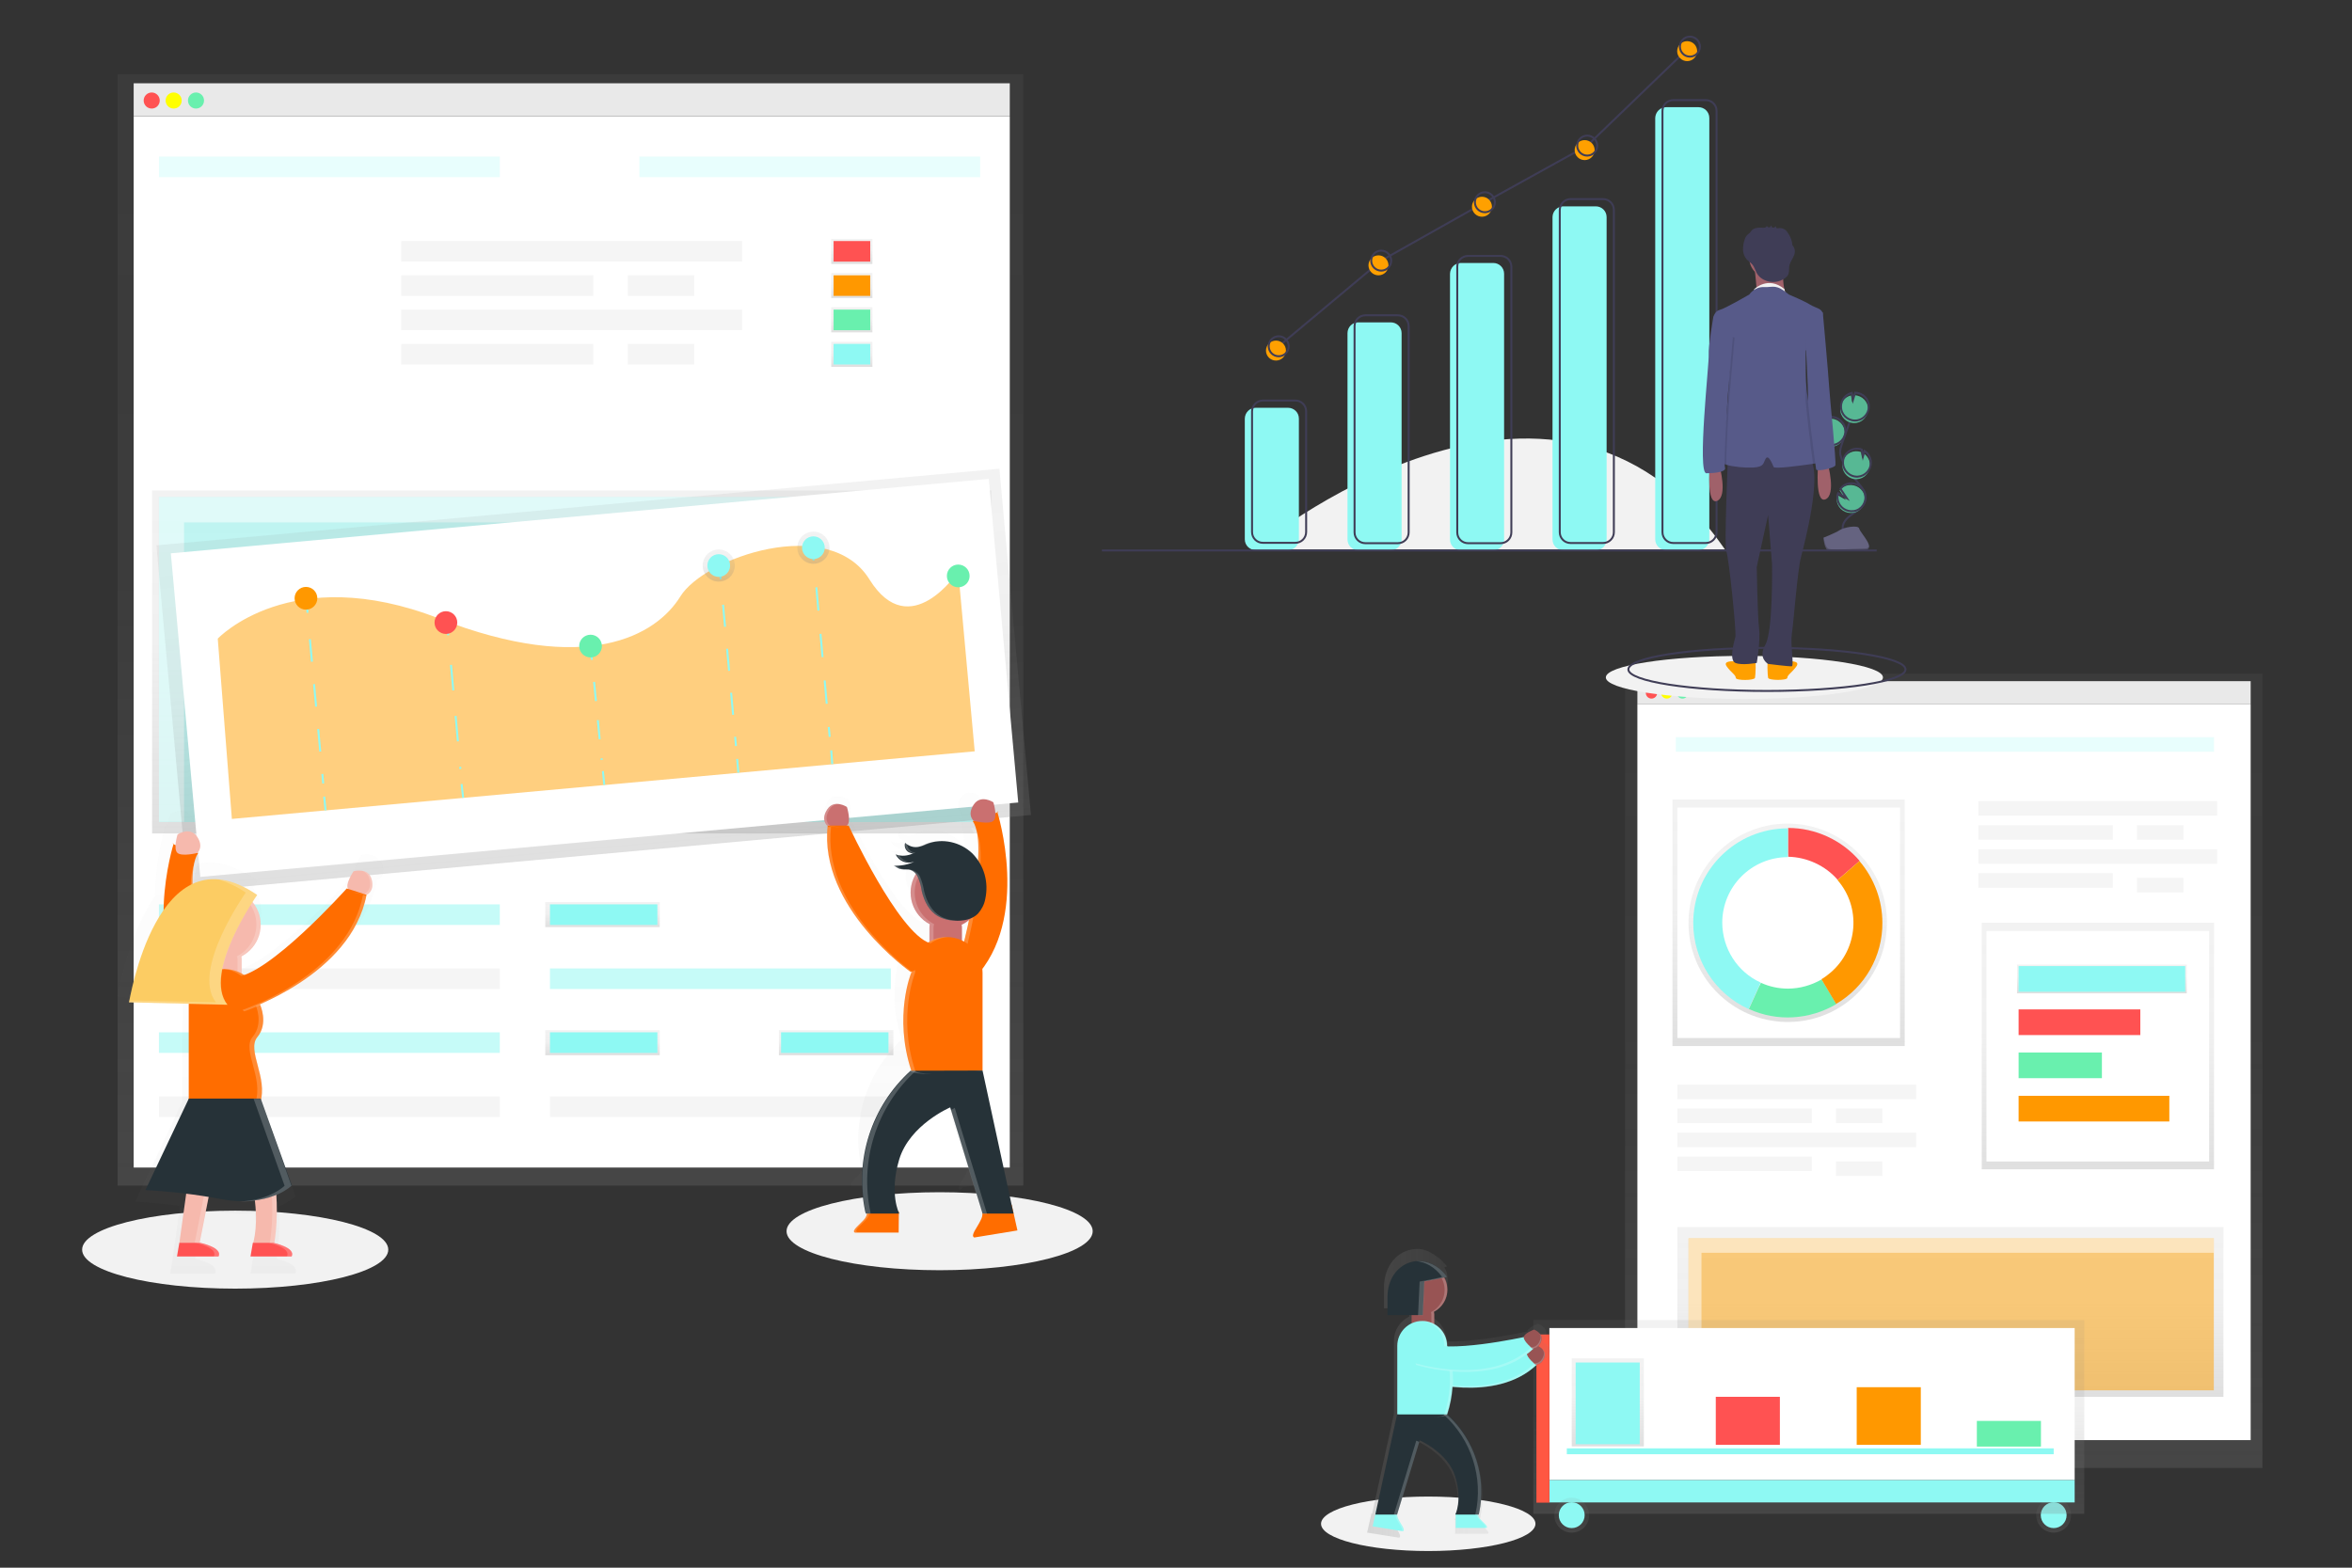 <?xml version="1.0" encoding="utf-8"?>
<!-- Generator: Adobe Illustrator 24.3.0, SVG Export Plug-In . SVG Version: 6.00 Build 0)  -->
<svg version="1.1" id="ea98fdbc-a252-4665-af64-abf278d5674c"
	 xmlns="http://www.w3.org/2000/svg" xmlns:xlink="http://www.w3.org/1999/xlink" x="0px" y="0px" viewBox="0 0 1200 800"
	 style="enable-background:new 0 0 1200 800;" xml:space="preserve">
<rect x="0" y="0" width="1200" height="800" fill="#333333" stroke="none"/>
<style type="text/css">
	.st0{fill:#F2F2F2;}
	.st1{fill:#F5F5F5;}
	.st2{fill:url(#SVGID_1_);}
	.st3{fill:#FFFFFF;}
	.st4{fill:#FF5252;}
	.st5{fill:#FFFF00;}
	.st6{fill:#69F0AE;}
	.st7{opacity:0.2;}
	.st8{fill:#8EF9F3;}
	.st9{opacity:0.5;fill:#8EF9F3;enable-background:new    ;}
	.st10{fill:url(#SVGID_2_);}
	.st11{fill:url(#SVGID_3_);}
	.st12{fill:url(#SVGID_4_);}
	.st13{fill:url(#SVGID_5_);}
	.st14{fill:url(#SVGID_6_);}
	.st15{fill:url(#SVGID_7_);}
	.st16{fill:#FF9800;}
	.st17{fill:url(#SVGID_8_);}
	.st18{fill:url(#SVGID_9_);}
	.st19{opacity:0.5;fill:#FFFFFF;enable-background:new    ;}
	.st20{fill:url(#SVGID_10_);}
	.st21{opacity:0.5;fill:#FFA000;enable-background:new    ;}
	.st22{fill:none;stroke:#8EF9F3;stroke-miterlimit:10;}
	.st23{fill:none;stroke:#8EF9F3;stroke-miterlimit:10;stroke-dasharray:11.51,11.51;}
	.st24{fill:none;stroke:#8EF9F3;stroke-miterlimit:10;stroke-dasharray:13.06,13.06;}
	.st25{fill:none;stroke:#8EF9F3;stroke-miterlimit:10;stroke-dasharray:9.79,9.79;}
	.st26{fill:none;stroke:#8EF9F3;stroke-miterlimit:10;stroke-dasharray:11.28,11.28;}
	.st27{fill:none;stroke:#8EF9F3;stroke-miterlimit:10;stroke-dasharray:11.93,11.93;}
	.st28{fill:url(#SVGID_11_);}
	.st29{fill:url(#SVGID_12_);}
	.st30{fill:url(#SVGID_13_);}
	.st31{fill:url(#SVGID_14_);}
	.st32{fill:#CA7070;}
	.st33{fill:#FF6D00;}
	.st34{opacity:0.2;fill:#FFFFFF;enable-background:new    ;}
	.st35{opacity:0.2;fill:#FF6D00;enable-background:new    ;}
	.st36{fill:#263238;}
	.st37{fill:url(#SVGID_15_);}
	.st38{fill:url(#SVGID_16_);}
	.st39{fill:#F6B9AD;}
	.st40{fill:#FCCC63;}
	.st41{fill:url(#SVGID_17_);}
	.st42{fill:url(#SVGID_18_);}
	.st43{fill:url(#SVGID_19_);}
	.st44{fill:url(#SVGID_20_);}
	.st45{fill:url(#SVGID_21_);}
	.st46{fill:url(#SVGID_22_);}
	.st47{fill:url(#SVGID_23_);}
	.st48{fill:url(#SVGID_24_);}
	.st49{fill:none;stroke:#8EF9F3;stroke-width:3;stroke-miterlimit:10;}
	.st50{fill:url(#SVGID_25_);}
	.st51{fill:url(#SVGID_26_);}
	.st52{fill:url(#SVGID_27_);}
	.st53{fill:#985454;}
	.st54{fill:none;stroke:#3F3D56;stroke-miterlimit:10;}
	.st55{fill:#57B894;}
	.st56{fill:#656380;}
	.st57{opacity:0.2;enable-background:new    ;}
	.st58{fill:#A0616A;}
	.st59{fill:#FFA000;}
	.st60{fill:#3F3D56;}
	.st61{fill:#575A89;}
	.st62{opacity:0.1;enable-background:new    ;}
</style>
<g>
	<ellipse class="st0" cx="479.4" cy="628.3" rx="78.1" ry="19.9"/>
	<ellipse class="st0" cx="120" cy="637.7" rx="78.1" ry="19.9"/>
	<rect x="68.2" y="42.5" class="st1" width="447" height="16.9"/>
	
		<linearGradient id="SVGID_1_" gradientUnits="userSpaceOnUse" x1="291.087" y1="-168.975" x2="291.087" y2="398.15" gradientTransform="matrix(1 0 0 -1 0 436)">
		<stop  offset="0" style="stop-color:#808080;stop-opacity:0.25"/>
		<stop  offset="0.54" style="stop-color:#808080;stop-opacity:0.12"/>
		<stop  offset="1" style="stop-color:#808080;stop-opacity:0.1"/>
	</linearGradient>
	<rect x="60" y="37.9" class="st2" width="462.1" height="567.1"/>
	<rect x="68.2" y="59.5" class="st3" width="447" height="536.3"/>
	<circle class="st4" cx="77.4" cy="51.3" r="4.1"/>
	<circle class="st5" cx="88.6" cy="51.3" r="4.1"/>
	<circle class="st6" cx="100" cy="51.3" r="4.1"/>
	<g class="st7">
		<rect x="81.1" y="79.9" class="st8" width="173.9" height="10.5"/>
	</g>
	<rect x="204.7" y="123" class="st1" width="173.9" height="10.5"/>
	<rect x="81.1" y="461.5" class="st9" width="173.9" height="10.5"/>
	
		<linearGradient id="SVGID_2_" gradientUnits="userSpaceOnUse" x1="307.426" y1="-37.119" x2="307.426" y2="-24.282" gradientTransform="matrix(1 0 0 -1 0 436)">
		<stop  offset="0" style="stop-color:#808080;stop-opacity:0.25"/>
		<stop  offset="0.54" style="stop-color:#808080;stop-opacity:0.12"/>
		<stop  offset="1" style="stop-color:#808080;stop-opacity:0.1"/>
	</linearGradient>
	<rect x="278.2" y="460.3" class="st10" width="58.4" height="12.8"/>
	
		<linearGradient id="SVGID_3_" gradientUnits="userSpaceOnUse" x1="307.426" y1="-102.471" x2="307.426" y2="-89.634" gradientTransform="matrix(1 0 0 -1 0 436)">
		<stop  offset="0" style="stop-color:#808080;stop-opacity:0.25"/>
		<stop  offset="0.54" style="stop-color:#808080;stop-opacity:0.12"/>
		<stop  offset="1" style="stop-color:#808080;stop-opacity:0.1"/>
	</linearGradient>
	<rect x="278.2" y="525.7" class="st11" width="58.4" height="12.8"/>
	
		<linearGradient id="SVGID_4_" gradientUnits="userSpaceOnUse" x1="426.544" y1="-102.471" x2="426.544" y2="-89.634" gradientTransform="matrix(1 0 0 -1 0 436)">
		<stop  offset="0" style="stop-color:#808080;stop-opacity:0.25"/>
		<stop  offset="0.54" style="stop-color:#808080;stop-opacity:0.12"/>
		<stop  offset="1" style="stop-color:#808080;stop-opacity:0.1"/>
	</linearGradient>
	<rect x="397.4" y="525.7" class="st12" width="58.4" height="12.8"/>
	<rect x="280.6" y="461.5" class="st8" width="54.8" height="10.5"/>
	<rect x="280.6" y="526.8" class="st8" width="54.8" height="10.5"/>
	<rect x="398.5" y="526.8" class="st8" width="54.8" height="10.5"/>
	<rect x="81.1" y="494.2" class="st1" width="173.9" height="10.5"/>
	<rect x="280.6" y="494.2" class="st9" width="173.9" height="10.5"/>
	<rect x="280.6" y="559.5" class="st1" width="173.9" height="10.5"/>
	<rect x="81.1" y="526.8" class="st9" width="173.9" height="10.5"/>
	<rect x="81.1" y="559.5" class="st1" width="173.9" height="10.5"/>
	<rect x="204.7" y="140.5" class="st1" width="98" height="10.5"/>
	<rect x="320.3" y="140.5" class="st1" width="33.9" height="10.5"/>
	<rect x="204.7" y="175.5" class="st1" width="98" height="10.5"/>
	<rect x="320.3" y="175.5" class="st1" width="33.9" height="10.5"/>
	<rect x="204.7" y="158" class="st1" width="173.9" height="10.5"/>
	<g class="st7">
		<rect x="326.2" y="79.9" class="st8" width="173.9" height="10.5"/>
	</g>
	
		<linearGradient id="SVGID_5_" gradientUnits="userSpaceOnUse" x1="434.582" y1="301.301" x2="434.582" y2="314.138" gradientTransform="matrix(1 0 0 -1 0 436)">
		<stop  offset="0" style="stop-color:#808080;stop-opacity:0.25"/>
		<stop  offset="0.54" style="stop-color:#808080;stop-opacity:0.12"/>
		<stop  offset="1" style="stop-color:#808080;stop-opacity:0.1"/>
	</linearGradient>
	<rect x="424.1" y="121.9" class="st13" width="21" height="12.8"/>
	
		<linearGradient id="SVGID_6_" gradientUnits="userSpaceOnUse" x1="434.582" y1="283.806" x2="434.582" y2="296.643" gradientTransform="matrix(1 0 0 -1 0 436)">
		<stop  offset="0" style="stop-color:#808080;stop-opacity:0.25"/>
		<stop  offset="0.54" style="stop-color:#808080;stop-opacity:0.12"/>
		<stop  offset="1" style="stop-color:#808080;stop-opacity:0.1"/>
	</linearGradient>
	<rect x="424.1" y="139.3" class="st14" width="21" height="12.8"/>
	
		<linearGradient id="SVGID_7_" gradientUnits="userSpaceOnUse" x1="434.582" y1="266.301" x2="434.582" y2="279.138" gradientTransform="matrix(1 0 0 -1 0 436)">
		<stop  offset="0" style="stop-color:#808080;stop-opacity:0.25"/>
		<stop  offset="0.54" style="stop-color:#808080;stop-opacity:0.12"/>
		<stop  offset="1" style="stop-color:#808080;stop-opacity:0.1"/>
	</linearGradient>
	<rect x="424.1" y="156.8" class="st15" width="21" height="12.8"/>
	<rect x="425.3" y="123" class="st4" width="18.7" height="10.5"/>
	<rect x="425.3" y="140.5" class="st16" width="18.7" height="10.5"/>
	<rect x="425.3" y="158" class="st6" width="18.7" height="10.5"/>
	
		<linearGradient id="SVGID_8_" gradientUnits="userSpaceOnUse" x1="434.582" y1="248.796" x2="434.582" y2="261.633" gradientTransform="matrix(1 0 0 -1 0 436)">
		<stop  offset="0" style="stop-color:#808080;stop-opacity:0.25"/>
		<stop  offset="0.54" style="stop-color:#808080;stop-opacity:0.12"/>
		<stop  offset="1" style="stop-color:#808080;stop-opacity:0.1"/>
	</linearGradient>
	<rect x="424.1" y="174.4" class="st17" width="21" height="12.8"/>
	<rect x="425.3" y="175.5" class="st8" width="18.7" height="10.5"/>
	
		<linearGradient id="SVGID_9_" gradientUnits="userSpaceOnUse" x1="291.68" y1="10.755" x2="291.68" y2="185.742" gradientTransform="matrix(1 0 0 -1 0 436)">
		<stop  offset="0" style="stop-color:#808080;stop-opacity:0.25"/>
		<stop  offset="0.54" style="stop-color:#808080;stop-opacity:0.12"/>
		<stop  offset="1" style="stop-color:#808080;stop-opacity:0.1"/>
	</linearGradient>
	<rect x="77.6" y="250.3" class="st18" width="428.2" height="175"/>
	<rect x="81.1" y="253.7" class="st9" width="418.9" height="165.8"/>
	<polygon class="st19" points="93.9,266.6 500,266.6 500,253.7 81.1,253.7 81.1,419.4 93.9,419.4 	"/>
	
		<linearGradient id="SVGID_10_" gradientUnits="userSpaceOnUse" x1="411.103" y1="-153.302" x2="411.103" y2="24.131" gradientTransform="matrix(0.996 -9.063258e-02 -9.063258e-02 -0.996 -112.39 320.046)">
		<stop  offset="0" style="stop-color:#808080;stop-opacity:0.25"/>
		<stop  offset="0.54" style="stop-color:#808080;stop-opacity:0.12"/>
		<stop  offset="1" style="stop-color:#808080;stop-opacity:0.1"/>
	</linearGradient>
	<polygon class="st20" points="79.8,278.3 509.9,239.2 526,415.9 95.9,455 	"/>
	
		<rect x="93.8" y="263" transform="matrix(0.996 -9.062978e-02 9.062978e-02 0.996 -30.103 28.91)" class="st3" width="419" height="165.8"/>
	<path class="st21" d="M118.3,417.9l-7.2-92c0,0,37.3-39.7,112.8-10.3s110.9,8.7,123.2-11.2s75.9-42,96.5-8.7
		c20.7,33.2,45.3-4.1,45.3-4.1l8.4,91.8L118.3,417.9z"/>
	<line class="st22" x1="156.4" y1="305.9" x2="156.9" y2="312.7"/>
	<line class="st23" x1="158.1" y1="326.2" x2="164.9" y2="399.8"/>
	<line class="st22" x1="165.4" y1="406.5" x2="166.1" y2="413.5"/>
	<line class="st22" x1="228" y1="317.2" x2="228.7" y2="324.2"/>
	<line class="st24" x1="230.1" y1="339.3" x2="234.9" y2="392.4"/>
	<line class="st22" x1="235.5" y1="400.1" x2="236.3" y2="407.1"/>
	<line class="st22" x1="301.3" y1="329.7" x2="302" y2="336.7"/>
	<line class="st25" x1="303.1" y1="348" x2="307" y2="387.8"/>
	<line class="st22" x1="307.6" y1="393.5" x2="308.3" y2="400.5"/>
	<line class="st22" x1="367.1" y1="288.5" x2="367.7" y2="295.5"/>
	<line class="st26" x1="368.9" y1="308.6" x2="375.5" y2="380.7"/>
	<line class="st22" x1="376.1" y1="387.3" x2="376.7" y2="394.3"/>
	<line class="st22" x1="414.6" y1="279" x2="415.1" y2="286"/>
	<line class="st27" x1="416.5" y1="299.7" x2="423.3" y2="376"/>
	<line class="st22" x1="424.1" y1="382.9" x2="424.6" y2="389.9"/>
	<ellipse class="st16" cx="156.1" cy="305.3" rx="5.8" ry="5.8"/>
	<circle class="st4" cx="227.5" cy="317.7" r="5.8"/>
	<circle class="st6" cx="301.3" cy="329.7" r="5.8"/>
	
		<linearGradient id="SVGID_11_" gradientUnits="userSpaceOnUse" x1="479.927" y1="-20.232" x2="479.927" y2="-3.892" gradientTransform="matrix(0.996 -9.063258e-02 -9.063258e-02 -0.996 -112.4 320.05)">
		<stop  offset="0" style="stop-color:#808080;stop-opacity:0.25"/>
		<stop  offset="0.54" style="stop-color:#808080;stop-opacity:0.12"/>
		<stop  offset="1" style="stop-color:#808080;stop-opacity:0.1"/>
	</linearGradient>
	<circle class="st28" cx="366.7" cy="288.6" r="8.2"/>
	
		<linearGradient id="SVGID_12_" gradientUnits="userSpaceOnUse" x1="528.901" y1="-15.575" x2="528.901" y2="0.765" gradientTransform="matrix(0.996 -9.063258e-02 -9.063258e-02 -0.996 -112.392 320.043)">
		<stop  offset="0" style="stop-color:#808080;stop-opacity:0.25"/>
		<stop  offset="0.54" style="stop-color:#808080;stop-opacity:0.12"/>
		<stop  offset="1" style="stop-color:#808080;stop-opacity:0.1"/>
	</linearGradient>
	<circle class="st29" cx="415" cy="279.5" r="8.2"/>
	<circle class="st8" cx="366.7" cy="288.6" r="5.8"/>
	<circle class="st8" cx="415" cy="279.5" r="5.8"/>
	<circle class="st6" cx="488.9" cy="293.9" r="5.8"/>
	<g class="st7">
		
			<linearGradient id="SVGID_13_" gradientUnits="userSpaceOnUse" x1="655.52" y1="-68.511" x2="655.52" y2="-68.207" gradientTransform="matrix(1 0 0 -1 -154.5 341.52)">
			<stop  offset="0" style="stop-color:#808080;stop-opacity:0.25"/>
			<stop  offset="0.54" style="stop-color:#808080;stop-opacity:0.12"/>
			<stop  offset="1" style="stop-color:#808080;stop-opacity:0.1"/>
		</linearGradient>
		<path class="st30" d="M500.8,409.7l0.1,0.3C501.7,409.6,500.8,409.7,500.8,409.7z"/>
	</g>
	<g class="st7">
		
			<linearGradient id="SVGID_14_" gradientUnits="userSpaceOnUse" x1="619.871" y1="-264.404" x2="619.871" y2="-62.875" gradientTransform="matrix(1 0 0 -1 -154.5 341.52)">
			<stop  offset="0" style="stop-color:#808080;stop-opacity:0.25"/>
			<stop  offset="0.54" style="stop-color:#808080;stop-opacity:0.12"/>
			<stop  offset="1" style="stop-color:#808080;stop-opacity:0.1"/>
		</linearGradient>
		<path class="st31" d="M491.2,605.8l19-3l-2.5-11.7l0,0v-0.1h-0.1l-13.4-61.8V484c0-0.5,0-1.2-0.1-1.7c20-26.7,8.2-68.5,7-72.2
			c-0.3,0.1-0.5,0.3-0.9,0.5c-0.1-1.6-0.5-3.3-0.9-4.7c0,0-5.8-3.7-9,1.1c-2.8,4.2-0.7,6.7-0.1,7.4l-0.4,0.1
			c0.9,1.4,1.6,2.9,1.8,4.6c-0.3-0.4-0.4-0.8-0.5-1.2c-0.7-0.1-1.2-0.3-1.2-0.3l-0.1-0.1l-0.4,0.1c2,2.9,2.6,8.2,2.6,14.4
			c-0.7-0.9-1.6-1.8-2.4-2.6c-3.7-3.6-8.6-5.7-13.7-5.7h-0.9c-0.5,0-1.1,0-1.6,0.1h-0.4l-0.7,0.1l-0.8,0.1l-0.5,0.1l-0.9,0.3
			l-0.4,0.1c-0.4,0.1-0.8,0.3-1.2,0.5c-1.3,0.5-2.5,1.1-4,1.4c-0.3,0-0.4,0-0.5,0l0,0c-1.6,0.1-3.2-0.4-4.5-1.3l-0.5-0.4
			c-0.1-0.1-0.4-0.3-0.5-0.5c-0.1,0.4-0.3,0.8-0.3,1.3c0.1,1.1,0.5,2,1.4,2.6c0.3,0.3,0.5,0.4,0.7,0.5c0.4,0.3,0.8,0.4,1.3,0.4h0.5
			h-0.1c-0.3,0.1-0.5,0.3-0.8,0.4l0,0c-0.4,0.1-0.5,0.3-0.9,0.3l0,0c-1.6,0.4-3.2,0.5-4.6,0.1l0,0l-0.5-0.1
			c-0.3-0.1-0.5-0.1-0.7-0.3c0.1,0.3,0.1,0.4,0.3,0.5l0.1,0.1l0.3,0.4l0.1,0.1l0.3,0.4l0.1,0.1l0.4,0.4l0.1,0.1l0.5,0.4l0.1,0.1
			l0.4,0.3l0.3,0.1l0.3,0.1l0.3,0.1l0.4,0.1l0.3,0.1l0.4,0.1l0.4,0.1l0.4,0.1h0.4h0.3h0.4h1.2c0.5,0,1.2-0.3,1.7-0.5l-1.1,0.5l0,0
			l-0.5,0.3l-0.5,0.3l-0.5,0.1l-0.5,0.1l-0.5,0.1l-0.5,0.1l-0.5,0.1l-0.5,0.1l-0.5,0.1l-0.7,0.1h-0.5H456h-0.4h-1.2
			c0.7,0.3,1.3,0.5,1.7,0.9c0.4,0.3,0.7,0.5,1.1,0.5c0.1,0,0.4,0.1,0.5,0.1h0.1h0.4h1.6h0.5c1.1,0.1,2.1,0.5,3,0.9
			c0.5,0.4,0.9,0.7,1.3,1.2c-0.1,0.3-0.4,0.5-0.5,0.8s-0.3,0.5-0.4,0.7c-0.3,0.5-0.5,0.9-0.5,1.6c-0.7,1.8-1.1,3.7-1.1,5.7
			c0,0.4,0,0.7,0,1.1c0,0.1,0,0.3,0,0.4c0,0.3,0,0.5,0.1,0.8v0.3c0,0.4,0.1,0.7,0.3,1.1v0.3c0.1,0.3,0.1,0.5,0.3,0.8l0.1,0.3
			c0.3,0.7,0.5,1.3,0.7,2l0.1,0.3c0.1,0.3,0.3,0.5,0.4,0.8v0.1c0.1,0.4,0.4,0.5,0.5,0.9v0.1c0.1,0.3,0.4,0.5,0.5,0.8l0.1,0.1
			c0.5,0.5,0.9,1.2,1.4,1.6l0,0c1.3,1.3,2.8,2.5,4.5,3.3c0,0.3-0.1,0.5-0.1,0.7l0,0c0,0.3,0,0.5,0,0.8v6.2c-0.4,0.3-0.7,0.4-1.1,0.5
			c-14.6-6.6-36.4-53.6-36.4-53.6h-0.5c2.1-1.6,0-8.6,0-8.6c-1.3-0.7-2.6-1.2-4.1-1.4h-1.2h-0.3h-0.1h-0.3h-1.2l-0.3,0.1h-0.5
			l-0.4,0.1l0,0l-0.4,0.1h-0.1l-0.3,0.1l-0.1,0.7l-0.3,0.1l-0.1,0.1l-0.3,0.1l-0.1,0.1l-0.3,0.3l-0.1,0.1l-0.3,0.3l-0.1,0.1L422,410
			c-3.2,4.7,0,7.5,0,7.5c-0.3,1.8-0.4,3.7-0.4,5.7c-0.3,34.4,36.5,61,38.3,62.3c-0.8,2.1-7.6,21.1,0.1,44.9c0,0,0,0.1,0.1,0.1
			c-17.9,16.6-25.8,41.4-20.7,65.2l0.1,0.7h0.4c0,0.1-0.1,0.4-0.1,0.5c-0.1,0.3-0.3,0.5-0.4,0.8c-0.3,0.5-0.5,0.8-0.8,1.3l0,0
			c-0.4,0.5-0.8,0.8-1.2,1.3l-0.5,0.5c-1.8,1.7-3.7,3.6-2.4,4.2h20v-8.7h0.4c0,0-0.1-0.3-0.4-0.8v-0.1h0.4c-1.1-2.6-3.6-11.1,0.5-24
			c4.7-15.9,23.3-24,23.3-24l0.4,1.2h-0.1l14.6,47.8c0,0.3,0,0.4,0,0.5c-0.1,0.5-0.1,0.9-0.4,1.3c-0.1,0.4-0.3,0.7-0.4,0.9
			c-0.9,1.8-2.5,4.1-3.2,5.7c-0.1,0.3-0.3,0.5-0.3,0.7c-0.1,0.3-0.1,0.5-0.1,0.8c0,0.4,0.3,0.7,0.5,0.8l0,0h0.3L491.2,605.8
			L491.2,605.8z M485.5,469.7c-0.4-0.3-0.7-0.4-1.2-0.5v-5.8c0-0.5,0-0.9-0.1-1.3c1.3-0.5,2.5-1.4,3.6-2.2
			C487.1,463.2,486.3,466.6,485.5,469.7L485.5,469.7z"/>
	</g>
	<path class="st32" d="M422.1,421.3c0,0-3.6-2.9,0-8.3c3.6-5.4,10-1.2,10-1.2s2.4,7.6,0,9.5C429.9,423.1,422.1,421.3,422.1,421.3z"
		/>
	<path id="cbb1ca8a-3a06-4d8d-9881-c3637d2b9b50" class="st33" d="M458.6,618.2h-16.2c0.1,1.6-0.5,3-1.6,4.2
		c-2.2,2.5-6.6,5.7-4.6,6.6h22.3L458.6,618.2L458.6,618.2z"/>
	<path class="st34" d="M442,622.2c1.1-1.1,1.6-2.5,1.6-4.2h-1.2c0.1,1.6-0.5,3-1.6,4.2c-2.2,2.5-6.6,5.7-4.6,6.6h1.2
		C435.3,627.9,439.8,624.9,442,622.2z"/>
	<path id="ec846da8-b8c9-4838-98ee-b96510078eab" class="st33" d="M516.2,614.9l-15.2,2.5c0.5,1.7,0.3,3.7-0.7,5.4
		c-1.6,3.6-5.4,7.8-3.2,8.7l22-3.6L516.2,614.9z"/>
	<path class="st33" d="M508.8,414.2c0,0,17.4,54.7-11.7,85.1l-8.4-6.5c0,0,17.1-59.7,7.6-73.8C513.3,413.4,508.8,414.2,508.8,414.2z
		"/>
	<path class="st32" d="M496.8,418.9c0,0-3.6-2.9,0-8.3c3.6-5.4,10-1.2,10-1.2s2.4,7.6,0,9.5C504.6,420.9,496.8,418.9,496.8,418.9z"
		/>
	<path class="st35" d="M501.6,622.6c0.8-1.6,1.2-3.6,0.7-5.4l14-2.4v-0.3l-15.2,2.5c0.5,1.7,0.3,3.7-0.7,5.4
		c-1.6,3.6-5.4,7.8-3.2,8.7l0.9-0.1C496.6,630.1,500,625.9,501.6,622.6z"/>
	<path class="st32" d="M482.5,465.2L482.5,465.2c4.6,0,8.3,3.7,8.3,8.3v7.9c0,4.6-3.7,8.3-8.3,8.3l0,0c-4.6,0-8.3-3.7-8.3-8.3v-7.9
		C474.2,468.9,478,465.2,482.5,465.2z"/>
	<path class="st34" d="M489.9,496.3c0,0,17-59,7.6-73.5c-0.8-0.1-1.4-0.3-1.4-0.3l-0.1-0.1l-0.5,0.1c9.8,14-7.6,73.8-7.6,73.8
		l8.4,6.5l0.7-0.8L489.9,496.3z"/>
	<ellipse class="st32" cx="482.8" cy="455.5" rx="18.2" ry="18.2"/>
	<path class="st34" d="M476.3,481.2v-7.9c0-0.5,0.1-1.2,0.3-1.7c-9-4.6-12.5-15.7-7.9-24.5c2.9-5.7,8.7-9.5,15.2-9.9h-1.1
		c-10,0-18.2,8.2-18.2,18.2c0,6.9,3.8,13,9.9,16.2c-0.1,0.5-0.3,1.2-0.3,1.7v7.9c0,4.6,3.6,8.2,8,8.3c0.4,0,0.8,0,1.2-0.1
		C479.3,489,476.3,485.5,476.3,481.2z"/>
	<path class="st33" d="M501.3,546.3c0,0-35.2,4-36.4,0c-9.1-27.9,0-49.9,0-49.9c0-10,8.2-18.2,18.2-18.2l0,0
		c10,0,18.2,8.2,18.2,18.2L501.3,546.3L501.3,546.3z"/>
	<path class="st36" d="M501.3,546.3l15.8,73h-15.8l-16.5-54.2c0,0-20.6,8.8-26,26.5c-5.3,17.7,0,27.7,0,27.7h-17l-0.3-0.8
		c-5.7-26.5,3-53.9,23.1-72.1l0,0"/>
	<path class="st34" d="M466.9,546.3c-9.1-27.9,0-49.9,0-49.9c0-9.6,7.5-17.7,17-18.2c-0.4,0-0.8,0-1.2,0l0,0
		c-10,0-18.2,8.2-18.2,18.2c0,0-9.1,22,0,49.9c0.5,1.4,5.3,1.8,11.2,1.7C471,547.9,467.2,547.4,466.9,546.3z"/>
	<path class="st33" d="M464.6,496c0,0-47-32.9-42.3-74.7h10.7c0,0,25.3,54.7,41.4,60C490.4,486.5,464.6,496,464.6,496z"/>
	<g class="st7">
		<path class="st3" d="M485.1,566.4l16.1,53.1h2.4l-16.5-54.2C487.2,565.4,486.4,565.8,485.1,566.4z"/>
		<path class="st3" d="M467.2,546.5h-2.4c-20,18.2-28.9,45.6-23.1,72.1l0.1,0.8h2.4l-0.1-0.8C438.5,592.3,447.2,564.8,467.2,546.5z"
			/>
	</g>
	<path class="st34" d="M424,422h-1.8c-4.6,41.8,42.3,74.7,42.3,74.7l1.2-0.5C460.2,492.2,419.6,460.8,424,422z"/>
	<path class="st36" d="M468.2,447.4c1.1,2.4,1.7,4.7,2.1,7.4c1.2,5.1,3.8,10.3,8.4,12.8c2.5,1.4,5.4,2.1,8.2,2.2
		c4.3,0.3,9.1-0.5,12.1-3.6c1.8-2.1,3.2-4.6,3.7-7.5c1.8-8.4-0.5-17-6.6-23.2c-6.2-5.9-15.3-7.9-23.3-4.9c-1.4,0.7-2.9,1.3-4.5,1.6
		c-2.4,0.4-4.7-0.5-6.5-2.1c-0.7,2.1,0.5,4.5,2.6,5.1c0.4,0.1,0.8,0.3,1.3,0.3c-2.6,1.3-5.8,1.6-8.7,0.5c1.6,3.6,5.7,5.1,9.4,3.7
		c-3.3,1.6-6.9,2.2-10.5,2.1c0.7,0,2.2,1.4,3.2,1.6c1.2,0.3,2.4,0.3,3.6,0.3C465,443.6,467.1,445.1,468.2,447.4z"/>
	<g class="st7">
		<path class="st3" d="M465.9,435.1c-1.4,0.7-2.8,1.1-4.3,1.2c1.8,0.1,3.7-0.3,5.5-1.2c-2.2,0-4.1-1.8-4.2-4.1c0-0.1,0-0.3,0-0.4
			c-0.4-0.3-0.7-0.5-0.9-0.8c-0.7,2.1,0.5,4.5,2.6,5.1C465,435.1,465.3,435.1,465.9,435.1z"/>
		<path class="st3" d="M469.4,432.1c1.6-0.4,3-0.9,4.5-1.6c2.2-0.9,4.6-1.4,7-1.4c-2.8-0.1-5.7,0.4-8.2,1.4
			c-1.4,0.7-2.9,1.3-4.5,1.6c-0.3,0-0.5,0-0.5,0.1C468.2,432.2,468.9,432.2,469.4,432.1z"/>
		<path class="st3" d="M460.1,443.3c-0.9-0.3-2.5-1.6-3.2-1.6c3.6,0,7.2-0.7,10.5-2.1c-0.7,0.4-1.6,0.5-2.4,0.5
			c-3,1.2-6.2,1.7-9.4,1.6c0.7,0,2.2,1.4,3.2,1.6c0.8,0.3,1.6,0.3,2.5,0.3C461,443.4,460.6,443.3,460.1,443.3z"/>
		<path class="st3" d="M488.1,469.8c-2.8-0.1-5.7-0.8-8.2-2.2c-4.6-2.6-7.1-7.6-8.4-12.8c-0.4-2.5-1.1-5-2.1-7.4
			c-1.1-2.2-3.3-3.6-5.7-3.7c-0.5,0-1.2,0-1.7,0h0.5c2.5,0.1,4.6,1.6,5.7,3.7c1.1,2.4,1.7,4.7,2.1,7.4c1.2,5.1,3.8,10.3,8.4,12.8
			c2.5,1.4,5.4,2.1,8.2,2.2c0.7,0,1.4,0,2.1,0H488.1z"/>
		<path class="st3" d="M464.4,439.9c-2.5-0.3-4.7-1.6-5.9-3.8c-0.5-0.1-0.9-0.3-1.4-0.4C458.5,438.4,461.4,440.1,464.4,439.9z"/>
	</g>
	<path class="st34" d="M423.3,421.3c0,0-3.6-2.9,0-8.3c0.9-1.6,2.5-2.5,4.3-2.6c-2.2-0.3-4.3,0.8-5.5,2.6c-3.6,5.3,0,8.3,0,8.3
		c2.2,0.5,4.6,0.8,6.9,0.8C427.1,422,425.2,421.8,423.3,421.3z"/>
	<g class="st7">
		
			<linearGradient id="SVGID_15_" gradientUnits="userSpaceOnUse" x1="239.417" y1="-80.076" x2="239.417" y2="-79.714" gradientTransform="matrix(1 0 0 -1 -154.5 341.52)">
			<stop  offset="0" style="stop-color:#808080;stop-opacity:0.25"/>
			<stop  offset="0.54" style="stop-color:#808080;stop-opacity:0.12"/>
			<stop  offset="1" style="stop-color:#808080;stop-opacity:0.1"/>
		</linearGradient>
		<path class="st37" d="M85.1,421.6l0.1-0.4C85.2,421.3,84,421,85.1,421.6z"/>
	</g>
	<g class="st7">
		
			<linearGradient id="SVGID_16_" gradientUnits="userSpaceOnUse" x1="282.25" y1="-309.333" x2="282.25" y2="-73.062" gradientTransform="matrix(1 0 0 -1 -154.5 341.52)">
			<stop  offset="0" style="stop-color:#808080;stop-opacity:0.25"/>
			<stop  offset="0.54" style="stop-color:#808080;stop-opacity:0.12"/>
			<stop  offset="1" style="stop-color:#808080;stop-opacity:0.1"/>
		</linearGradient>
		<path class="st38" d="M195,441.2c-0.1-0.4-0.3-0.7-0.5-1.1c0-0.1-0.1-0.3-0.3-0.4c-0.1-0.3-0.3-0.5-0.4-0.5l-0.3-0.4
			c-0.1-0.1-0.3-0.4-0.4-0.5l-0.3-0.3c-0.1-0.1-0.3-0.3-0.5-0.4l-0.4-0.3l-0.5-0.3L191,437l-0.5-0.3l-0.3-0.1
			c-0.3-0.1-0.5-0.1-0.7-0.3l0,0c-1.7-0.4-3.6-0.3-5.1,0.1c0,0-4.9,7.2-3,9.8l-0.5-0.3c0,0-36.2,40.5-56.8,48.1
			c-0.5-0.4-1.1-0.7-1.6-1.1v-7.6c0-0.4,0-0.5,0-0.9l0,0c0-0.4-0.1-0.5-0.1-0.9l0.1-0.1l0.5-0.4l0.9-0.5l0.5-0.4
			c0.5-0.3,0.8-0.5,1.2-0.9l0.5-0.4c0.3-0.3,0.5-0.5,0.8-0.7l0.5-0.5c0.4-0.4,0.5-0.7,0.9-1.1l0.4-0.4c0.3-0.4,0.5-0.7,0.8-1.1
			l0.4-0.5c0.3-0.4,0.5-0.7,0.7-1.1l0.3-0.4c0.3-0.5,0.5-0.9,0.7-1.6l0.3-0.5c0.1-0.5,0.4-0.8,0.5-1.3c0-0.1,0.1-0.4,0.1-0.5
			c0.1-0.5,0.4-1.1,0.5-1.6c0-0.1,0-0.3,0-0.4c0.1-0.5,0.1-0.9,0.3-1.4c0-0.1,0-0.4,0-0.5c0-0.5,0.1-1.2,0.1-1.7
			c0-4.6-1.6-9-4.5-12.5c1.6-2.5,2.5-3.8,2.5-3.8c-0.9-0.5-1.8-1.2-2.8-1.7l-0.9-0.5c-0.5-0.4-1.2-0.7-1.8-1.1l-1.1-0.5
			c-0.5-0.4-1.1-0.5-1.6-0.8l-1.1-0.5l-1.6-0.7l-1.1-0.5c-0.5-0.3-1.1-0.4-1.6-0.5l-0.9-0.4c-0.5-0.1-1.1-0.4-1.6-0.5l-0.8-0.3
			c-0.5-0.1-1.2-0.3-1.7-0.4l-0.5-0.1c-0.8-0.1-1.6-0.3-2.4-0.4l0,0c-4.7-0.5-9.6,0.3-14,2.1c0.3-5.7,1.2-10.1,3.2-13l-0.5-0.1
			l-0.1,0.1c0,0-0.5,0.1-1.6,0.4c-0.3,0.5-0.5,0.9-0.8,1.4c0.4-2,1.2-3.8,2.2-5.7l-0.5-0.1c0.7-0.7,3.2-3.7-0.1-8.7
			c-3.8-5.7-10.8-1.3-10.8-1.3c-0.5,1.8-0.9,3.8-1.1,5.8c-0.5-0.3-0.9-0.4-1.2-0.5c-3.4,11.9-5.3,24.1-5.5,36.6
			c-12.8,18.1-17.9,44.7-19,50.5l0,0l-0.1,0.5l0,0c-0.1,0.5-0.1,0.5-0.1,0.5l33.1,0.8c0,0.1,0,0.3,0,0.4v52.3l-24,50.9
			c0,0,9.1,0.4,22.9,2.1l-3.8,27.1l0,0l-1.3,7.6h22.9c2.5-5.1-10.1-7.6-10.1-7.6h-0.1l5-25.4c2.2,0.4,4.5,0.7,6.7,1.2
			c3.4,0.7,6.9,1.1,10.3,1.2l0,0c2.9,0.1,5.7,0,8.6-0.4c1.6,13.8-0.5,22-0.9,23.3h-0.1l-1.3,7.6h22.9c2.2-4.5-7.1-7-9.6-7.5l0.1-0.7
			c1.2-8.7,1.6-17.3,0.9-26c2.9-1.2,5.7-2.8,8.2-4.9l0,0l0.4-0.3l0,0l0.1-0.1l-17-47.8c3.2-13.6-7.9-27.8-2-34.9
			c5.9-7.1,2.4-16.2,1.6-17.8c15.9-7,48.5-24.5,57.5-54.8c0.7-2.1,1.2-4.3,1.6-6.6C192.5,449.6,196.9,447.8,195,441.2z"/>
	</g>
	<path class="st33" d="M88.6,430.5c0,0-17.4,54.7,11.7,85.1l8.4-6.5c0,0-17.1-59.7-7.6-73.8C84.3,429.7,88.6,430.5,88.6,430.5z"/>
	<path class="st39" d="M100.6,435.3c0,0,3.6-2.9,0-8.3c-3.6-5.4-10-1.2-10-1.2s-2.4,7.6,0,9.5C93,437.2,100.6,435.3,100.6,435.3z"/>
	<path class="st39" d="M115,505.9L115,505.9c-4.6,0-8.3-3.7-8.3-8.3v-7.9c0-4.6,3.7-8.3,8.3-8.3l0,0c4.6,0,8.3,3.7,8.3,8.3v7.9
		C123.3,502.2,119.6,505.9,115,505.9z"/>
	<path class="st34" d="M107.7,512.6c0,0-17-59-7.6-73.5c0.8-0.1,1.4-0.3,1.4-0.3l0.1-0.1l0.3,0.1c-9.8,14,7.6,73.8,7.6,73.8
		l-8.4,6.5l-0.7-0.8L107.7,512.6z"/>
	<circle class="st39" cx="114.8" cy="471.9" r="18.2"/>
	<path class="st34" d="M121.2,497.6v-7.9c0-0.5-0.1-1.2-0.3-1.7c9-4.6,12.5-15.7,7.9-24.5c-2.9-5.7-8.7-9.5-15.2-9.9h1.1
		c10,0,18.2,8.2,18.2,18.2c0,6.9-3.8,13-9.9,16.2c0.1,0.5,0.3,1.2,0.3,1.7v7.9c0,4.6-3.6,8.2-8,8.3c-0.4,0-0.8,0-1.2-0.1
		C118.1,505.4,121.2,501.8,121.2,497.6z"/>
	<path class="st33" d="M96.3,562.7c0,0,35.2,4,36.4,0c4.2-12.8-7-26.7-1.4-33.5c5.8-7,1.4-16.5,1.4-16.5c0-10-8.2-18.2-18.2-18.2
		l0,0c-10,0-18.2,8.2-18.2,18.2L96.3,562.7L96.3,562.7z"/>
	<path class="st34" d="M131.3,529.1c5.8-7,1.4-16.5,1.4-16.5c0-10-8.2-18.2-18.2-18.2c-0.4,0-0.8,0-1.2,0c9.6,0.5,17,8.6,17,18.2
		c0,0,4.5,9.5-1.4,16.5c-5.7,6.7,5.7,20.7,1.4,33.5c-0.4,1.2-4.1,1.7-8.8,1.7c5.9,0,10.7-0.4,11.2-1.7
		C137,549.8,125.7,535.9,131.3,529.1z"/>
	<path class="st39" d="M125.3,561.5L125.3,561.5c12.8,18.2,18.6,45.7,14.8,72.1l-0.1,0.8h-10.9c0,0,3.4-10,0-27.7
		c-2.1-10.7-8-19.9-16.6-26.5l-10.7,54.2H91.5l10.1-73h23.6V561.5z"/>
	<path class="st39" d="M187.1,456.6c0,0,4.2-1.7,2.5-7.9c-1.7-6.2-9.2-4.1-9.2-4.1s-4.5,6.6-2.8,9
		C179.2,456.1,187.1,456.6,187.1,456.6z"/>
	<path class="st33" d="M124.7,515.6c0,0,54.6-17.8,62.3-59l-10.1-3.2c0,0-40.2,44.9-57.2,45.2C102.7,499,124.7,515.6,124.7,515.6z"
		/>
	<path class="st34" d="M185.2,456.6l1.7,0.5c-7.6,41.4-62.3,59-62.3,59l-0.9-0.7C130,513.1,178,495.2,185.2,456.6z"/>
	<g class="st7">
		<path class="st3" d="M110,580.2l-10.7,54.2h2.4l10.3-52.6C111.4,581.3,110.8,580.9,110,580.2z"/>
		<path class="st3" d="M125.3,561.5H123c12.8,18.2,18.6,45.7,14.8,72.1l-0.1,0.8h2.4l0.1-0.8C143.7,607.2,138.2,579.7,125.3,561.5z"
			/>
	</g>
	<path class="st34" d="M185.9,456.2c0,0,4.2-1.7,2.5-7.9c-0.5-1.7-1.7-3.2-3.4-3.8c2.2,0.4,4,2,4.6,4.2c1.8,6.1-2.5,7.9-2.5,7.9
		c-2.4-0.3-4.6-0.5-6.9-1.3C182.2,455.7,184,456.1,185.9,456.2z"/>
	<path class="st36" d="M96.3,560.7l-22.1,46.6c12.9,0.7,25.8,2.2,38.5,4.6c24.5,4.6,36.2-7,36.2-7L133,560.6H96.3V560.7z"/>
	<path class="st4" d="M102.1,634.2c0,0,11.7,2.4,9.4,7H90.3l1.2-7H102.1z"/>
	<path class="st4" d="M139.4,634.2c0,0,11.7,2.4,9.4,7h-21l1.2-7H139.4z"/>
	<path class="st40" d="M131.2,456.7c0,0-28.1,39.7-15.2,56l-50.2-1.2C66,511.7,79.9,421.8,131.2,456.7z"/>
	<path class="st34" d="M131.2,456.7c-7.2-4.9-13.8-7.4-19.6-7.9c4.9,1.6,9.6,3.8,13.8,6.7c0,0-28.1,39.7-15.2,56L66,510.5
		c-0.1,0.7-0.1,1.1-0.1,1.1l50.2,1.2C103.3,496.4,131.2,456.7,131.2,456.7z"/>
	<path class="st34" d="M133,560.7h-3.6l15.8,44.4c0,0-7.6,7.6-23.2,8c18.1,0.5,26.7-8,26.7-8L133,560.7z"/>
	<path class="st34" d="M102.1,634.2h-2.4c0,0,11.7,2.4,9.4,7h2.4C113.8,636.5,102.1,634.2,102.1,634.2z"/>
	<path class="st34" d="M139.4,634.2H137c0,0,11.7,2.4,9.4,7h2.4C151.1,636.5,139.4,634.2,139.4,634.2z"/>
</g>
<g>
	<ellipse class="st0" cx="728.7" cy="777.6" rx="54.7" ry="13.9"/>
	<rect x="835.4" y="347.6" class="st1" width="312.9" height="11.8"/>
	
		<linearGradient id="SVGID_17_" gradientUnits="userSpaceOnUse" x1="991.734" y1="-313.07" x2="991.734" y2="92.231" gradientTransform="matrix(1 0 0 -1 0 436)">
		<stop  offset="0" style="stop-color:#808080;stop-opacity:0.25"/>
		<stop  offset="0.54" style="stop-color:#808080;stop-opacity:0.12"/>
		<stop  offset="1" style="stop-color:#808080;stop-opacity:0.1"/>
	</linearGradient>
	<rect x="829.1" y="343.8" class="st41" width="325.2" height="405.3"/>
	<rect x="835.4" y="359.4" class="st3" width="312.9" height="375.5"/>
	<circle class="st4" cx="842.6" cy="353.6" r="2.9"/>
	<circle class="st5" cx="850.4" cy="353.6" r="2.9"/>
	<circle class="st6" cx="858.4" cy="353.6" r="2.9"/>
	<g class="st7">
		<rect x="855" y="376.2" class="st8" width="274.6" height="7.4"/>
	</g>
	
		<linearGradient id="SVGID_18_" gradientUnits="userSpaceOnUse" x1="912.529" y1="-97.826" x2="912.529" y2="28.017" gradientTransform="matrix(1 0 0 -1 0 436)">
		<stop  offset="0" style="stop-color:#808080;stop-opacity:0.25"/>
		<stop  offset="0.54" style="stop-color:#808080;stop-opacity:0.12"/>
		<stop  offset="1" style="stop-color:#808080;stop-opacity:0.1"/>
	</linearGradient>
	<rect x="853.3" y="408" class="st42" width="118.5" height="125.8"/>
	<rect x="855.8" y="412.1" class="st3" width="113.6" height="117.6"/>
	
		<linearGradient id="SVGID_19_" gradientUnits="userSpaceOnUse" x1="1070.294" y1="-160.748" x2="1070.294" y2="-34.904" gradientTransform="matrix(1 0 0 -1 0 436)">
		<stop  offset="0" style="stop-color:#808080;stop-opacity:0.25"/>
		<stop  offset="0.54" style="stop-color:#808080;stop-opacity:0.12"/>
		<stop  offset="1" style="stop-color:#808080;stop-opacity:0.1"/>
	</linearGradient>
	<rect x="1011.1" y="470.9" class="st43" width="118.5" height="125.8"/>
	<rect x="1013.5" y="475.1" class="st3" width="113.6" height="117.6"/>
	
		<linearGradient id="SVGID_20_" gradientUnits="userSpaceOnUse" x1="995.102" y1="-276.811" x2="995.102" y2="-190.179" gradientTransform="matrix(1 0 0 -1 0 436)">
		<stop  offset="0" style="stop-color:#808080;stop-opacity:0.25"/>
		<stop  offset="0.54" style="stop-color:#808080;stop-opacity:0.12"/>
		<stop  offset="1" style="stop-color:#808080;stop-opacity:0.1"/>
	</linearGradient>
	<rect x="855.8" y="626.2" class="st44" width="278.6" height="86.6"/>
	<rect x="861.5" y="631.9" class="st21" width="268" height="77.6"/>
	<polygon class="st19" points="868.1,639.3 1129.5,639.3 1129.5,631.9 861.5,631.9 861.5,709.6 868.1,709.6 	"/>
	
		<linearGradient id="SVGID_21_" gradientUnits="userSpaceOnUse" x1="1066.658" y1="-180.039" x2="1066.658" y2="-78.729" gradientTransform="matrix(1 0 0 -1 -154.5 341.52)">
		<stop  offset="0" style="stop-color:#808080;stop-opacity:0.25"/>
		<stop  offset="0.54" style="stop-color:#808080;stop-opacity:0.12"/>
		<stop  offset="1" style="stop-color:#808080;stop-opacity:0.1"/>
	</linearGradient>
	<path class="st45" d="M950.5,437.9c-18.3-21.2-50.3-23.6-71.4-5.4c-21.2,18.3-23.6,50.3-5.4,71.4c18.3,21.2,50.3,23.6,71.4,5.4
		c11.2-9.7,17.6-23.6,17.6-38.4C962.8,458.7,958.5,447.1,950.5,437.9z M930.2,501.2c-16.7,9.9-38.2,4.4-48.2-12.4
		c-9.9-16.7-4.4-38.2,12.4-48.2c16.8-9.9,38.2-4.4,48.2,12.4c3.2,5.4,4.9,11.6,4.9,17.9C947.4,483.4,940.9,494.9,930.2,501.2
		L930.2,501.2z"/>
	<path class="st4" d="M937.6,449l11.2-9.7c-9.1-10.6-22.5-16.8-36.5-16.8v14.7C921.9,437.4,931.3,441.7,937.6,449z"/>
	<path class="st6" d="M912.2,504.5c-4.7,0-9.5-1-13.8-3l-6.1,13.4c14.4,6.6,31,5.5,44.6-2.5l-7.5-12.6
		C924.2,502.8,918.2,504.5,912.2,504.5z"/>
	<path class="st16" d="M960.4,470.9c0-11.5-4.2-22.7-11.7-31.5l-11.2,9.7c12.1,13.9,10.5,35.1-3.4,47.1c-1.5,1.3-3.1,2.5-4.8,3.5
		l7.5,12.6C951.5,503.7,960.5,488,960.4,470.9z"/>
	<path class="st8" d="M878.7,470.9c0-18.5,15-33.5,33.5-33.5l0,0v-14.7c-26.7,0-48.3,21.6-48.3,48.3c0,18.9,11.1,36.1,28.2,43.9
		l6.2-13.5C886.4,496,878.8,484.1,878.7,470.9z"/>
	
		<linearGradient id="SVGID_22_" gradientUnits="userSpaceOnUse" x1="1072.37" y1="-70.886" x2="1072.37" y2="-56.178" gradientTransform="matrix(1 0 0 -1 0 436)">
		<stop  offset="0" style="stop-color:#808080;stop-opacity:0.25"/>
		<stop  offset="0.54" style="stop-color:#808080;stop-opacity:0.12"/>
		<stop  offset="1" style="stop-color:#808080;stop-opacity:0.1"/>
	</linearGradient>
	<rect x="1029.1" y="492.2" class="st46" width="86.6" height="14.7"/>
	<rect x="1029.9" y="493" class="st8" width="85" height="13.1"/>
	<rect x="1029.9" y="515.1" class="st4" width="62.1" height="13.1"/>
	<rect x="1029.9" y="537.1" class="st6" width="42.5" height="13.1"/>
	<rect x="1029.9" y="559.2" class="st16" width="76.9" height="13.1"/>
	<rect x="855.8" y="553.5" class="st1" width="121.8" height="7.4"/>
	<rect x="855.8" y="565.7" class="st1" width="68.6" height="7.4"/>
	<rect x="936.7" y="565.7" class="st1" width="23.7" height="7.4"/>
	<rect x="936.7" y="592.7" class="st1" width="23.7" height="7.4"/>
	<rect x="855.8" y="590.2" class="st1" width="68.6" height="7.4"/>
	<rect x="855.8" y="578" class="st1" width="121.8" height="7.4"/>
	<rect x="1009.4" y="408.8" class="st1" width="121.8" height="7.4"/>
	<rect x="1009.4" y="421.1" class="st1" width="68.6" height="7.4"/>
	<rect x="1090.3" y="421.1" class="st1" width="23.7" height="7.4"/>
	<rect x="1090.3" y="448" class="st1" width="23.7" height="7.4"/>
	<rect x="1009.4" y="445.6" class="st1" width="68.6" height="7.4"/>
	<rect x="1009.4" y="433.4" class="st1" width="121.8" height="7.4"/>
	
		<linearGradient id="SVGID_23_" gradientUnits="userSpaceOnUse" x1="1047.782" y1="-346.26" x2="1047.782" y2="-328.284" gradientTransform="matrix(1 0 0 -1 0 436)">
		<stop  offset="0" style="stop-color:#808080;stop-opacity:0.25"/>
		<stop  offset="0.54" style="stop-color:#808080;stop-opacity:0.12"/>
		<stop  offset="1" style="stop-color:#808080;stop-opacity:0.1"/>
	</linearGradient>
	<circle class="st47" cx="1047.8" cy="773.2" r="8.9"/>
	<circle class="st8" cx="1047.8" cy="773.2" r="6.6"/>
	
		<linearGradient id="SVGID_24_" gradientUnits="userSpaceOnUse" x1="922.816" y1="-336.504" x2="922.816" y2="-237.6" gradientTransform="matrix(1 0 0 -1 0 436)">
		<stop  offset="0" style="stop-color:#808080;stop-opacity:0.25"/>
		<stop  offset="0.54" style="stop-color:#808080;stop-opacity:0.12"/>
		<stop  offset="1" style="stop-color:#808080;stop-opacity:0.1"/>
	</linearGradient>
	<rect x="782.3" y="673.6" class="st48" width="281.1" height="98.9"/>
	<rect x="790.5" y="677.7" class="st3" width="268" height="77.6"/>
	<line class="st49" x1="799.4" y1="740.6" x2="1047.8" y2="740.6"/>
	
		<linearGradient id="SVGID_25_" gradientUnits="userSpaceOnUse" x1="820.314" y1="-302.137" x2="820.314" y2="-257.206" gradientTransform="matrix(1 0 0 -1 0 436)">
		<stop  offset="0" style="stop-color:#808080;stop-opacity:0.25"/>
		<stop  offset="0.54" style="stop-color:#808080;stop-opacity:0.12"/>
		<stop  offset="1" style="stop-color:#808080;stop-opacity:0.1"/>
	</linearGradient>
	<rect x="801.9" y="693.2" class="st50" width="36.8" height="44.9"/>
	<rect x="803.9" y="695.3" class="st8" width="32.7" height="41.7"/>
	<rect x="1008.6" y="725.1" class="st6" width="32.7" height="13.1"/>
	<rect x="947.3" y="707.9" class="st16" width="32.7" height="29.4"/>
	<rect x="875.4" y="712.8" class="st4" width="32.7" height="24.5"/>
	<rect x="790.5" y="755.3" class="st8" width="268" height="11.4"/>
	
		<linearGradient id="SVGID_26_" gradientUnits="userSpaceOnUse" x1="801.908" y1="-346.26" x2="801.908" y2="-328.284" gradientTransform="matrix(1 0 0 -1 0 436)">
		<stop  offset="0" style="stop-color:#808080;stop-opacity:0.25"/>
		<stop  offset="0.54" style="stop-color:#808080;stop-opacity:0.12"/>
		<stop  offset="1" style="stop-color:#808080;stop-opacity:0.1"/>
	</linearGradient>
	<circle class="st51" cx="801.9" cy="773.2" r="8.9"/>
	<circle class="st8" cx="801.9" cy="773.2" r="6.6"/>
	<rect x="783.9" y="681" class="st4" width="6.6" height="85.8"/>
	<rect x="783.9" y="681" class="st35" width="6.6" height="85.8"/>
	
		<linearGradient id="SVGID_27_" gradientUnits="userSpaceOnUse" x1="851.97" y1="-370.322" x2="945.429" y2="-370.322" gradientTransform="matrix(1 0 0 -1 -154.5 341.52)">
		<stop  offset="0" style="stop-color:#808080;stop-opacity:0.25"/>
		<stop  offset="0.54" style="stop-color:#808080;stop-opacity:0.12"/>
		<stop  offset="1" style="stop-color:#808080;stop-opacity:0.1"/>
	</linearGradient>
	<path class="st52" d="M790.9,690c0-0.1,0-0.2,0-0.3c0-0.1,0-0.3,0-0.4s0-0.2-0.1-0.3s-0.1-0.3-0.1-0.4s-0.1-0.2-0.1-0.3
		s-0.1-0.3-0.2-0.4l-0.1-0.3c-0.1-0.1-0.2-0.3-0.3-0.4l-0.1-0.2c-0.1-0.2-0.3-0.4-0.4-0.4l0,0l0,0c-0.6-0.7-1.4-1.2-2.3-1.8
		c0.6-0.7,1.1-1.6,1.5-2.5c0.1-0.3,0.2-0.5,0.2-0.7c0-0.1,0-0.2,0-0.3c0-0.2,0-0.4,0.1-0.5c0-0.1,0-0.2,0-0.3s0-0.3,0-0.4
		c0-0.2,0-0.2-0.1-0.3c-0.1-0.1-0.1-0.3-0.1-0.4c0-0.1-0.1-0.2-0.1-0.3s-0.1-0.3-0.2-0.4l-0.1-0.3c-0.1-0.1-0.2-0.3-0.3-0.4
		l-0.1-0.2c-0.1-0.2-0.3-0.4-0.4-0.4l0,0l0,0c-0.8-0.8-1.8-1.6-2.9-1.9c0,0-5.2,1.8-5.5,4c-3.9,0.8-26,5.4-41.2,5.1l-0.1-0.4
		c0-5-2.8-9.7-7.2-12v-5.1c0-0.3,0-0.4,0-0.6l0,0c0-0.3-0.1-0.4-0.1-0.6l0.1-0.1l0.4-0.3l0.6-0.4l0.4-0.3c0.3-0.2,0.6-0.4,0.8-0.6
		l0.4-0.3c0.2-0.2,0.4-0.4,0.6-0.5l0.4-0.4c0.3-0.3,0.4-0.5,0.6-0.7l0.3-0.3c0.2-0.3,0.4-0.5,0.6-0.7l0.3-0.4
		c0.2-0.3,0.4-0.5,0.5-0.7l0.2-0.3c0.2-0.4,0.4-0.6,0.5-1l0.2-0.4c0.1-0.3,0.3-0.6,0.4-0.8l0.1-0.4c0.1-0.4,0.3-0.7,0.4-1.1
		c0-0.1,0-0.2,0-0.3c0.1-0.4,0.1-0.6,0.2-1c0-0.1,0-0.3,0-0.4c0-0.4,0.1-0.8,0.1-1.2c0-2.3-0.6-4.6-1.8-6.6c0.9-0.3,1.4-0.4,1.3-0.5
		c-0.4-0.4-0.6-0.9-1.1-1.3l-0.4-0.4c-0.3-0.3-0.5-0.6-0.7-0.8l-0.4-0.4c-0.3-0.3-0.5-0.5-0.7-0.6l-0.4-0.4
		c-0.4-0.3-0.6-0.5-0.9-0.7l-0.3-0.2c-0.4-0.3-0.7-0.6-1.1-0.8l-0.4-0.3c-0.3-0.2-0.5-0.4-0.7-0.4l-0.5-0.3l-0.7-0.4l-0.5-0.3
		c-0.3-0.1-0.5-0.2-0.7-0.3l-0.5-0.2c-0.4-0.2-0.7-0.3-1.1-0.4l-0.6-0.2l-0.6-0.2l-0.6-0.1l-0.6-0.1l-0.6-0.1h-0.6h-0.6
		c-0.4,0-0.7,0-1.1,0.1l0,0c-8.3,0.6-15.7,8-15.7,19.7v10.5H719v4.3c-4.8,2.2-7.8,7-7.8,12.3v37.2l-11.1,51h-0.4l-2.2,9.7l15.7,2.5
		l0,0l0.6,0.1c1.7-0.7-1.1-4-2.4-6.6c-0.2-0.3-0.3-0.6-0.4-0.8c-0.2-0.5-0.3-1.1-0.4-1.6l12-39.5h-0.1l0.3-0.9
		c0,0,15.3,6.6,19.3,19.7c3.2,10.6,1.2,17.5,0.4,19.7h-0.1v0.2c-0.2,0.4-0.4,0.6-0.4,0.6h0.4v7.2H759c1.6-0.8-1.8-3-3.3-4.9
		c-0.6-0.6-0.9-1.3-1.1-2h0.3l0.2-0.6c4.2-19.7-2.3-40.1-17.1-53.8c0-0.1,0.1-0.1,0.1-0.2c1.6-4.8,2.5-9.7,2.9-14.8
		c12.6,1.2,29.5,0.4,42.1-9.4c1.2-0.9,2.4-1.8,3.4-3c1.1-0.1,3-0.6,4.1-3.8c0.1-0.3,0.2-0.5,0.2-0.7c0-0.1,0-0.2,0-0.3
		C790.8,690.4,790.9,690.3,790.9,690z"/>
	<path class="st8" d="M724.6,704.5c0,0,38.3,12.2,59.6-8.2l-4.5-5.9c0,0-41.1,9.1-51,2.5C718.9,686.1,724.6,704.5,724.6,704.5z"/>
	<path class="st34" d="M783.1,695.5l0.7,1c-21.2,20.4-59.6,8.2-59.6,8.2s-0.1-0.4-0.3-0.8C728.6,705.2,763.3,714.6,783.1,695.5z"/>
	<path class="st53" d="M783.3,696.3c0,0,3.1,0.7,4.6-3.5c1.5-4.2-3.6-6.1-3.6-6.1s-5.3,1.9-5.3,4C779,692.8,783.3,696.3,783.3,696.3
		z"/>
	<path class="st34" d="M782.8,695.6c0,0,3.1,0.7,4.6-3.5c0.5-1.1,0.4-2.5-0.4-3.6c1.1,1.1,1.4,2.8,0.9,4.2c-1.5,4.2-4.6,3.5-4.6,3.5
		c-1.2-1.1-2.4-2.2-3.3-3.5C780.8,693.8,781.8,694.7,782.8,695.6z"/>
	<path id="_x34_635430b-7803-4f1f-9770-b56b2b482545" class="st8" d="M742.7,772.1H754c-0.1,1.1,0.4,2.1,1.1,3
		c1.6,1.8,4.6,4,3.2,4.6h-15.6L742.7,772.1L742.7,772.1z"/>
	<path class="st34" d="M754.3,775c-0.7-0.7-1.1-1.8-1.1-3h0.8c-0.1,1.1,0.4,2.1,1.1,3c1.6,1.8,4.6,4,3.2,4.6h-0.8
		C758.9,778.9,755.9,776.7,754.3,775z"/>
	<path id="a892faa3-7b18-4010-9d55-72c2aac7ddb8" class="st8" d="M702.4,769.7l10.6,1.8c-0.4,1.2-0.2,2.6,0.5,3.8
		c1.1,2.5,3.8,5.4,2.2,6.1l-15.4-2.5L702.4,769.7z"/>
	<path class="st34" d="M712.6,775.3c-0.6-1.1-0.7-2.5-0.5-3.8l-9.8-1.7v-0.2l10.6,1.8c-0.4,1.2-0.2,2.6,0.5,3.8
		c1.1,2.5,3.8,5.4,2.2,6.1l-0.6-0.1C716.1,780.4,713.7,777.5,712.6,775.3z"/>
	<path class="st53" d="M726,682.1L726,682.1c-3.2,0-5.8-2.6-5.8-5.8v-5.5c0-3.2,2.6-5.8,5.8-5.8l0,0c3.2,0,5.8,2.6,5.8,5.8v5.5
		C731.8,679.5,729.1,682.1,726,682.1z"/>
	<circle class="st53" cx="725.8" cy="658.1" r="12.7"/>
	<path class="st34" d="M730.3,676.3v-5.5c0-0.4-0.1-0.8-0.2-1.2c6.3-3.2,8.8-11,5.5-17.2c-2-4-6.1-6.6-10.6-6.9h0.7
		c7,0,12.7,5.7,12.7,12.7c0,4.8-2.7,9.1-6.9,11.3c0.1,0.4,0.2,0.8,0.2,1.2v5.5c0,3.2-2.5,5.7-5.6,5.8c-0.3,0-0.6,0-0.8-0.1
		C728.2,681.7,730.3,679.2,730.3,676.3z"/>
	<path class="st8" d="M712.8,721.8c0,0,24.6,2.8,25.5,0c6.4-19.6,0-35,0-35c0-7-5.7-12.7-12.7-12.7l0,0c-7,0-12.7,5.7-12.7,12.7
		V721.8z"/>
	<path class="st36" d="M712.8,721.8l-11.1,51.1h11.1l11.5-37.9c0,0,14.4,6.2,18.2,18.5c3.7,12.4,0,19.4,0,19.4h11.9l0.2-0.6
		c4-18.5-2.1-37.7-16.1-50.5l0,0"/>
	<path class="st34" d="M736.9,721.8c6.4-19.6,0-35,0-35c0-6.7-5.3-12.4-11.9-12.7c0.3,0,0.6,0,0.8,0l0,0c7,0,12.7,5.7,12.7,12.7
		c0,0,6.4,15.4,0,35c-0.4,1-3.7,1.3-7.8,1.2C734,723.1,736.6,722.7,736.9,721.8z"/>
	<g class="st7">
		<path class="st3" d="M724.1,735.9l-11.3,37.2h-1.7l11.5-37.9C722.7,735.2,723.3,735.4,724.1,735.9z"/>
		<path class="st3" d="M736.7,722h1.7c14,12.7,20.2,31.9,16.1,50.5l-0.2,0.6h-1.7l0.2-0.6C756.9,754,750.7,734.7,736.7,722z"/>
	</g>
	<path class="st8" d="M722.9,696.3c0,0,38.3,12.2,59.6-8.2l-4.5-5.9c0,0-41.1,9.1-51,2.5C717.2,678,722.9,696.3,722.9,696.3z"/>
	<path class="st34" d="M781.4,687.3l0.7,1c-21.2,20.4-59.6,8.2-59.6,8.2s-0.1-0.4-0.3-0.8C726.9,697,761.6,706.4,781.4,687.3z"/>
	<path class="st53" d="M781.7,688.1c0,0,3.1,0.7,4.6-3.5s-3.6-6.1-3.6-6.1s-5.3,1.9-5.3,4C777.5,684.6,781.7,688.1,781.7,688.1z"/>
	<path class="st34" d="M781.1,687.4c0,0,3.1,0.7,4.6-3.5c0.5-1.1,0.4-2.5-0.4-3.6c1.1,1.1,1.4,2.8,0.9,4.2c-1.5,4.2-4.6,3.5-4.6,3.5
		c-1.2-1.1-2.4-2.2-3.3-3.5C779.1,685.6,780.1,686.6,781.1,687.4z"/>
	<path class="st36" d="M726.7,653.9l-0.8,17.2h-18V662c0-18.3,19.4-25.3,30.3-10.5C738.4,651.8,726.7,653.9,726.7,653.9z"/>
	<path class="st34" d="M722.7,643.6c4.6,0.4,9.3,2.9,13,7.9c0.3,0.4-11.4,2.5-11.4,2.5l-0.8,17.2h2.5l0.8-17.2
		c0,0,11.7-2.1,11.4-2.5C733.8,645.6,728,643.2,722.7,643.6z"/>
</g>
<g>
	<path class="st0" d="M639.5,280.4c0,0,152.7-127.4,240.6,0"/>
	<ellipse class="st0" cx="890" cy="345.7" rx="70.7" ry="11"/>
	<ellipse class="st54" cx="901.5" cy="341.6" rx="70.7" ry="11"/>
	<path class="st55" d="M931.6,227.6c3.7,1.4,7.8-0.6,9.2-4.3s-0.6-7.8-4.3-9.2c-1.2-0.5-2.6-0.5-3.9-0.3l0.2,3.6l-1.8-3.1
		c-1.7,0.8-3,2.3-3.6,4c-0.2,0.7-0.4,1.3-0.4,2C926.7,223.6,928.6,226.5,931.6,227.6z"/>
	<path class="st54" d="M940.2,270.2c-0.6-3.1,2-5.9,4.7-7.7c2.6-1.8,5.7-3.6,6.6-6.6c1.3-4.4-2.5-8.4-5.5-11.9
		c-2.2-2.6-4.1-5.4-5.7-8.4c-0.7-1.2-1.1-2.5-1.4-3.8c-0.3-2,0.4-3.9,1-5.7c2.1-6.2,4.4-12.3,6.7-18.4"/>
	<path class="st54" d="M931.9,226.7c3.7,1.4,7.8-0.6,9.2-4.3s-0.6-7.8-4.3-9.2c-1.2-0.5-2.6-0.5-3.9-0.3l0.2,3.6l-1.8-3.1
		c-1.7,0.8-3,2.3-3.6,4c-0.2,0.7-0.4,1.3-0.4,2C927,222.6,928.9,225.6,931.9,226.7z"/>
	<path class="st55" d="M939.3,206.4c0.8-2.3,2.7-4,5.1-4.6l0.6,3.5l1.1-3.6c4,0.1,7.1,3.3,7,7.2s-3.3,7.1-7.2,7
		c-4-0.1-7.1-3.3-7-7.2C938.9,207.9,939.1,207.2,939.3,206.4L939.3,206.4z"/>
	<path class="st54" d="M939.7,205.1c0.8-2.3,2.7-4,5.1-4.6l0.6,3.5l1.1-3.6c4,0.1,7.1,3.3,7,7.2s-3.3,7.1-7.2,7
		c-4-0.1-7.1-3.3-7-7.2C939.3,206.6,939.4,205.9,939.7,205.1L939.7,205.1z"/>
	<path class="st55" d="M944.6,244.1c3.7,1.4,7.8-0.6,9.1-4.3c1.1-3.1-0.1-6.6-2.8-8.4l-0.8,2.8l-0.6-3.5l0,0
		c-3.7-1.4-7.8,0.6-9.1,4.3C939.1,238.7,940.9,242.7,944.6,244.1L944.6,244.1L944.6,244.1z"/>
	<path class="st54" d="M945,242.8c3.7,1.4,7.8-0.6,9.1-4.3c1.1-3.1-0.1-6.6-2.8-8.4l-0.8,2.8l-0.6-3.5l0,0c-3.7-1.4-7.8,0.6-9.2,4.3
		C939.4,237.3,941.3,241.4,945,242.8L945,242.8L945,242.8z"/>
	<path class="st55" d="M937.2,255.9c0.7,3.9,4.4,6.4,8.3,5.8c3.9-0.7,6.4-4.4,5.8-8.3s-4.4-6.4-8.3-5.8c-1.8,0.3-3.3,1.2-4.4,2.7
		l3.2,4.8l-4.4-2.5C937.1,253.7,937,254.8,937.2,255.9z"/>
	<path class="st54" d="M937.6,255c0.7,3.9,4.4,6.4,8.3,5.8s6.4-4.4,5.8-8.3c-0.7-3.9-4.4-6.4-8.3-5.8c-1.8,0.3-3.3,1.2-4.4,2.7
		l3.2,4.8l-4.4-2.5C937.4,252.7,937.4,253.8,937.6,255z"/>
	<path class="st56" d="M930.3,274.4c0,0,6.3-2.5,8.2-3.8c1.9-1.4,9.7-3,10.1-0.8c0.5,2.2,9.4,10.8,2.3,10.9
		c-7.1,0.1-16.5,1.2-18.4,0C930.7,279.5,930.3,274.4,930.3,274.4z"/>
	<path class="st57" d="M951.1,279.9c-7.1,0.1-16.5,1.2-18.4,0c-1.4-0.9-2-4-2.2-5.5c-0.1,0-0.2,0-0.2,0s0.4,5.1,2.3,6.2
		c1.9,1.2,11.3,0.1,18.4,0c2.1,0,2.7-0.7,2.7-1.8C953.4,279.5,952.6,279.9,951.1,279.9z"/>
	<path class="st8" d="M640.6,208.1h16.6c3,0,5.5,2.4,5.5,5.5v61.6c0,3-2.4,5.5-5.5,5.5h-16.6c-3,0-5.5-2.4-5.5-5.5v-61.6
		C635.2,210.5,637.6,208.1,640.6,208.1z"/>
	<path class="st8" d="M692.9,164.5h16.7c3,0,5.5,2.4,5.5,5.5v105.3c0,3-2.4,5.5-5.5,5.5H693c-3,0-5.5-2.4-5.5-5.5V170
		C687.5,167,689.9,164.5,692.9,164.5z"/>
	<path class="st8" d="M745.3,134.2h16.6c3,0,5.5,2.4,5.5,5.5v135.6c0,3-2.4,5.5-5.5,5.5h-16.6c-3,0-5.5-2.4-5.5-5.5V139.7
		C739.9,136.6,742.3,134.2,745.3,134.2z"/>
	<path class="st8" d="M797.6,105.3h16.6c3,0,5.5,2.4,5.5,5.5v164.5c0,3-2.4,5.5-5.5,5.5h-16.6c-3,0-5.5-2.4-5.5-5.5V110.7
		C792.2,107.7,794.6,105.3,797.6,105.3z"/>
	<path class="st8" d="M850,54.7h16.6c3,0,5.5,2.4,5.5,5.5v215c0,3-2.4,5.5-5.5,5.5H850c-3,0-5.5-2.4-5.5-5.5v-215
		C844.6,57.2,847,54.7,850,54.7z"/>
	<path class="st54" d="M644.3,204.4h16.6c3,0,5.5,2.4,5.5,5.5v61.6c0,3-2.4,5.5-5.5,5.5h-16.6c-3,0-5.5-2.4-5.5-5.5v-61.6
		C638.8,206.9,641.3,204.4,644.3,204.4z"/>
	<path class="st54" d="M696.6,160.9h16.6c3,0,5.5,2.4,5.5,5.5v105.3c0,3-2.4,5.5-5.5,5.5h-16.6c-3,0-5.5-2.4-5.5-5.5V166.3
		C691.2,163.3,693.6,160.9,696.6,160.9z"/>
	<path class="st54" d="M749,130.6h16.6c3,0,5.5,2.4,5.5,5.5v135.6c0,3-2.4,5.5-5.5,5.5H749c-3,0-5.5-2.4-5.5-5.5V136
		C743.5,133,746,130.6,749,130.6z"/>
	<path class="st54" d="M801.3,101.6h16.6c3,0,5.5,2.4,5.5,5.5v164.5c0,3-2.4,5.5-5.5,5.5h-16.6c-3,0-5.5-2.4-5.5-5.5V107.1
		C795.9,104,798.3,101.6,801.3,101.6z"/>
	<path class="st54" d="M853.7,51.1h16.6c3,0,5.5,2.4,5.5,5.5v215c0,3-2.4,5.5-5.5,5.5h-16.6c-3,0-5.5-2.4-5.5-5.5v-215
		C848.2,53.5,850.7,51.1,853.7,51.1z"/>
	<line class="st54" x1="957.5" y1="280.9" x2="562.2" y2="280.9"/>
	<path class="st58" d="M932.6,236.9c0,0,4.3,15.5-1.2,17.9c-5.5,2.3-3.8-17.3-3.8-17.3L932.6,236.9z"/>
	<path class="st59" d="M893.4,336.6c0,0-4-0.3-5.5,0.6c-0.8,0.5-2,0.6-2.9,0.3c0,0-6.3-0.6-4,2.6s4.6,4.3,4.6,5.8s9.5,1.4,9.8,0
		s0.6-8.9,0-9.2C894.8,336.2,893.4,336.6,893.4,336.6z"/>
	<path class="st59" d="M904.1,336.6c0,0,4-0.3,5.5,0.6c0.8,0.5,2,0.6,2.9,0.3c0,0,6.3-0.6,4,2.6s-4.6,4.3-4.6,5.8
		c0,1.4-9.5,1.4-9.8,0s-0.6-8.9,0-9.2C902.6,336.2,904.1,336.6,904.1,336.6z"/>
	<path class="st60" d="M881.6,233.7c0,0-2,45.5-0.8,47.8s5.2,41.2,4.6,43.5c-0.6,2.3-3.4,11.8,0,13.3c3.4,1.4,10.9,0,10.9,0
		s2-11.5,1.2-17.6c-0.8-6-1.2-31.4-1.2-31.4l5.8-26.5l2,25c0,0,0.6,34.3-3.4,41.2c-4,6.9,1.4,9.8,1.4,9.8s10.9,1.4,12.1,1.2
		c1.2-0.3-0.8-11.5,0-16.5c0.8-4.9,2.9-32.3,4.6-38.9s11.5-43.5,4.3-51C915.8,226.2,881.6,233.7,881.6,233.7z"/>
	<circle class="st58" cx="902.6" cy="131.7" r="10.1"/>
	<path class="st58" d="M895.1,136.3c0,0,1.8,13.9,0.8,14.1c-0.9,0.3,15.3,0,15.3,0s-3.2-8.3,0-15L895.1,136.3z"/>
	<path class="st0" d="M895.1,147.5c0,0,7-6.9,15.3,0l0.5,2.1l-4.4-0.1H895v-2H895.1z"/>
	<path class="st61" d="M929.4,236c-0.7,0.1-2.3,0.4-4.4,0.7c-7.1,1-19.6,2.7-20.1,1.6c-0.6-1.4-2.6-6.6-4-4.3s-0.6,4.3-6.6,4.6
		c-4.1,0.2-10.1-0.4-13.4-1.4c-1.6-0.5-2.5-1-2.4-1.5c0.3-1.8,3.4-34.6,3.4-37.7s1.2-18.5,1.2-18.5l-8.3-16.3l-0.7-1.3
		c0,0,0.8-3.2,3.4-3.8c2.6-0.6,15-7.8,15-7.8s2.6-4,7.5-3.8s6-1.8,12.7,3.8c0,0,8.1,3.4,10.9,5.2c2.9,1.8,6,1.8,6.3,4.6
		c0.1,0.6-0.3,1.7-0.8,3.1c-2,5.1-7,14.3-7.7,15.7c-0.1,0.1-0.1,0.2-0.1,0.2s-0.1,5.2,0,11.2l0,0c0.1,5.8,0.6,12.4,1.7,16.1
		C925.3,214.1,932.3,235.4,929.4,236z"/>
	<path class="st60" d="M915.7,127.6c-0.2-0.9-0.6-1.8-1.2-2.5c-0.2-2.1-0.9-4.2-2.1-5.9c-0.5-0.8-1-1.6-1.8-2.1
		c-0.9-0.5-1.9-0.8-2.9-0.7c-0.2,0-0.5,0.1-0.8,0.1c-0.2-0.1-0.4-0.1-0.6-0.1c-0.1-0.3-0.3-1-0.4-0.9l-0.8,0.7
		c-0.3-0.1-0.7-0.1-1-0.1c-0.1-0.4-0.3-0.7-0.4-1.1c-0.2,0.3-0.4,0.7-0.6,1c-0.3,0-0.7,0-1,0l-0.7-0.7c-0.1,0.4-0.4,0.7-0.8,0.8
		c-0.3,0.1-0.7,0.1-1,0.1h-0.1c-1.8-0.1-3.6-0.1-5.1,0.8c-0.7,0.5-1.2,1.1-1.6,1.8c-0.2,0.1-0.4,0.3-0.5,0.4
		c-0.6,0.4-1.1,0.9-1.5,1.5c-0.3,0.5-0.5,1-0.7,1.6c-0.6,1.7-0.8,3.5-0.8,5.3c0.1,1.8,0.7,3.5,2,4.9c0.8,0.8,1.7,1.4,2.5,2.2
		c1.6,1.7,1.8,4,3.2,5.7c1.4,1.9,4,3.1,6.2,3.4c2.7,0.4,5.5-0.3,7.7-2c0.5-0.4,1-0.8,1.3-1.4c0.8-1.4,0.5-3.1,0.7-4.6
		C913.4,132.9,916.2,130.5,915.7,127.6z"/>
	<path class="st58" d="M877.3,237.7c0,0,4.3,15.5-1.2,17.9c-5.5,2.3-3.8-17.3-3.8-17.3L877.3,237.7z"/>
	<path class="st62" d="M882.4,202.4c0,0-1.9,28-1.6,34.8c-1.6-0.5-2.5-1-2.4-1.5c0.3-1.8,3.4-34.6,3.4-37.7c0-3.2,1.2-18.5,1.2-18.5
		l-8.3-16.3c0.1-0.8,0.2-1.3,0.2-1.3l4.2,8.8l5.9,1.6L882.4,202.4z"/>
	<path class="st61" d="M876.1,160.2l-2,1.8c0,0-2.6,15.3-2.3,19c0.3,3.8-6,60.5-1.2,60.5c4.9,0,10.3-0.8,9.5-2.9
		c-0.8-2,1.4-36.2,1.4-36.2l2.6-30.1L876.1,160.2z"/>
	<path class="st62" d="M929.2,163.3c-2,5.1-7,14.3-7.7,15.7c0-3.7,0.1-6.3,0.1-6.3l6-12.4l1.3-1C928.8,159.4,929,160.9,929.2,163.3z
		"/>
	<path class="st62" d="M929.4,236c-0.7,0.1-2.3,0.4-4.4,0.7c-1.1-8.1-4-31.6-3.8-33.8c0.1-1.1,0.2-6.4,0.3-12.4
		c0.1,5.8,0.6,12.4,1.7,16.1C925.3,214.1,932.3,235.4,929.4,236z"/>
	<path class="st61" d="M925.7,158.2l4.3,1.2c0,0,2.9,32,3.2,37.5s3.8,39.1,3.2,40.6c-0.6,1.4-9.5,3.4-9.8,2s-4.5-33.9-4.2-36.5
		s-1.2-29.7-1.2-29.7L925.7,158.2z"/>
	<polyline class="st54" points="652.4,176.7 704.7,133 757.6,103.2 809.8,74.3 862.2,23.8 	"/>
	<circle class="st59" cx="651" cy="178.9" r="5.1"/>
	<circle class="st59" cx="703.3" cy="135.4" r="5.1"/>
	<circle class="st59" cx="756.1" cy="105.5" r="5.1"/>
	<circle class="st59" cx="808.5" cy="76.6" r="5.1"/>
	<circle class="st59" cx="860.8" cy="26.1" r="5.1"/>
	<circle class="st54" cx="652.4" cy="176.7" r="5.1"/>
	<circle class="st54" cx="704.7" cy="133" r="5.1"/>
	<circle class="st54" cx="757.6" cy="103.2" r="5.1"/>
	<circle class="st54" cx="809.8" cy="74.3" r="5.1"/>
	<circle class="st54" cx="862.2" cy="23.8" r="5.1"/>
</g>
</svg>
